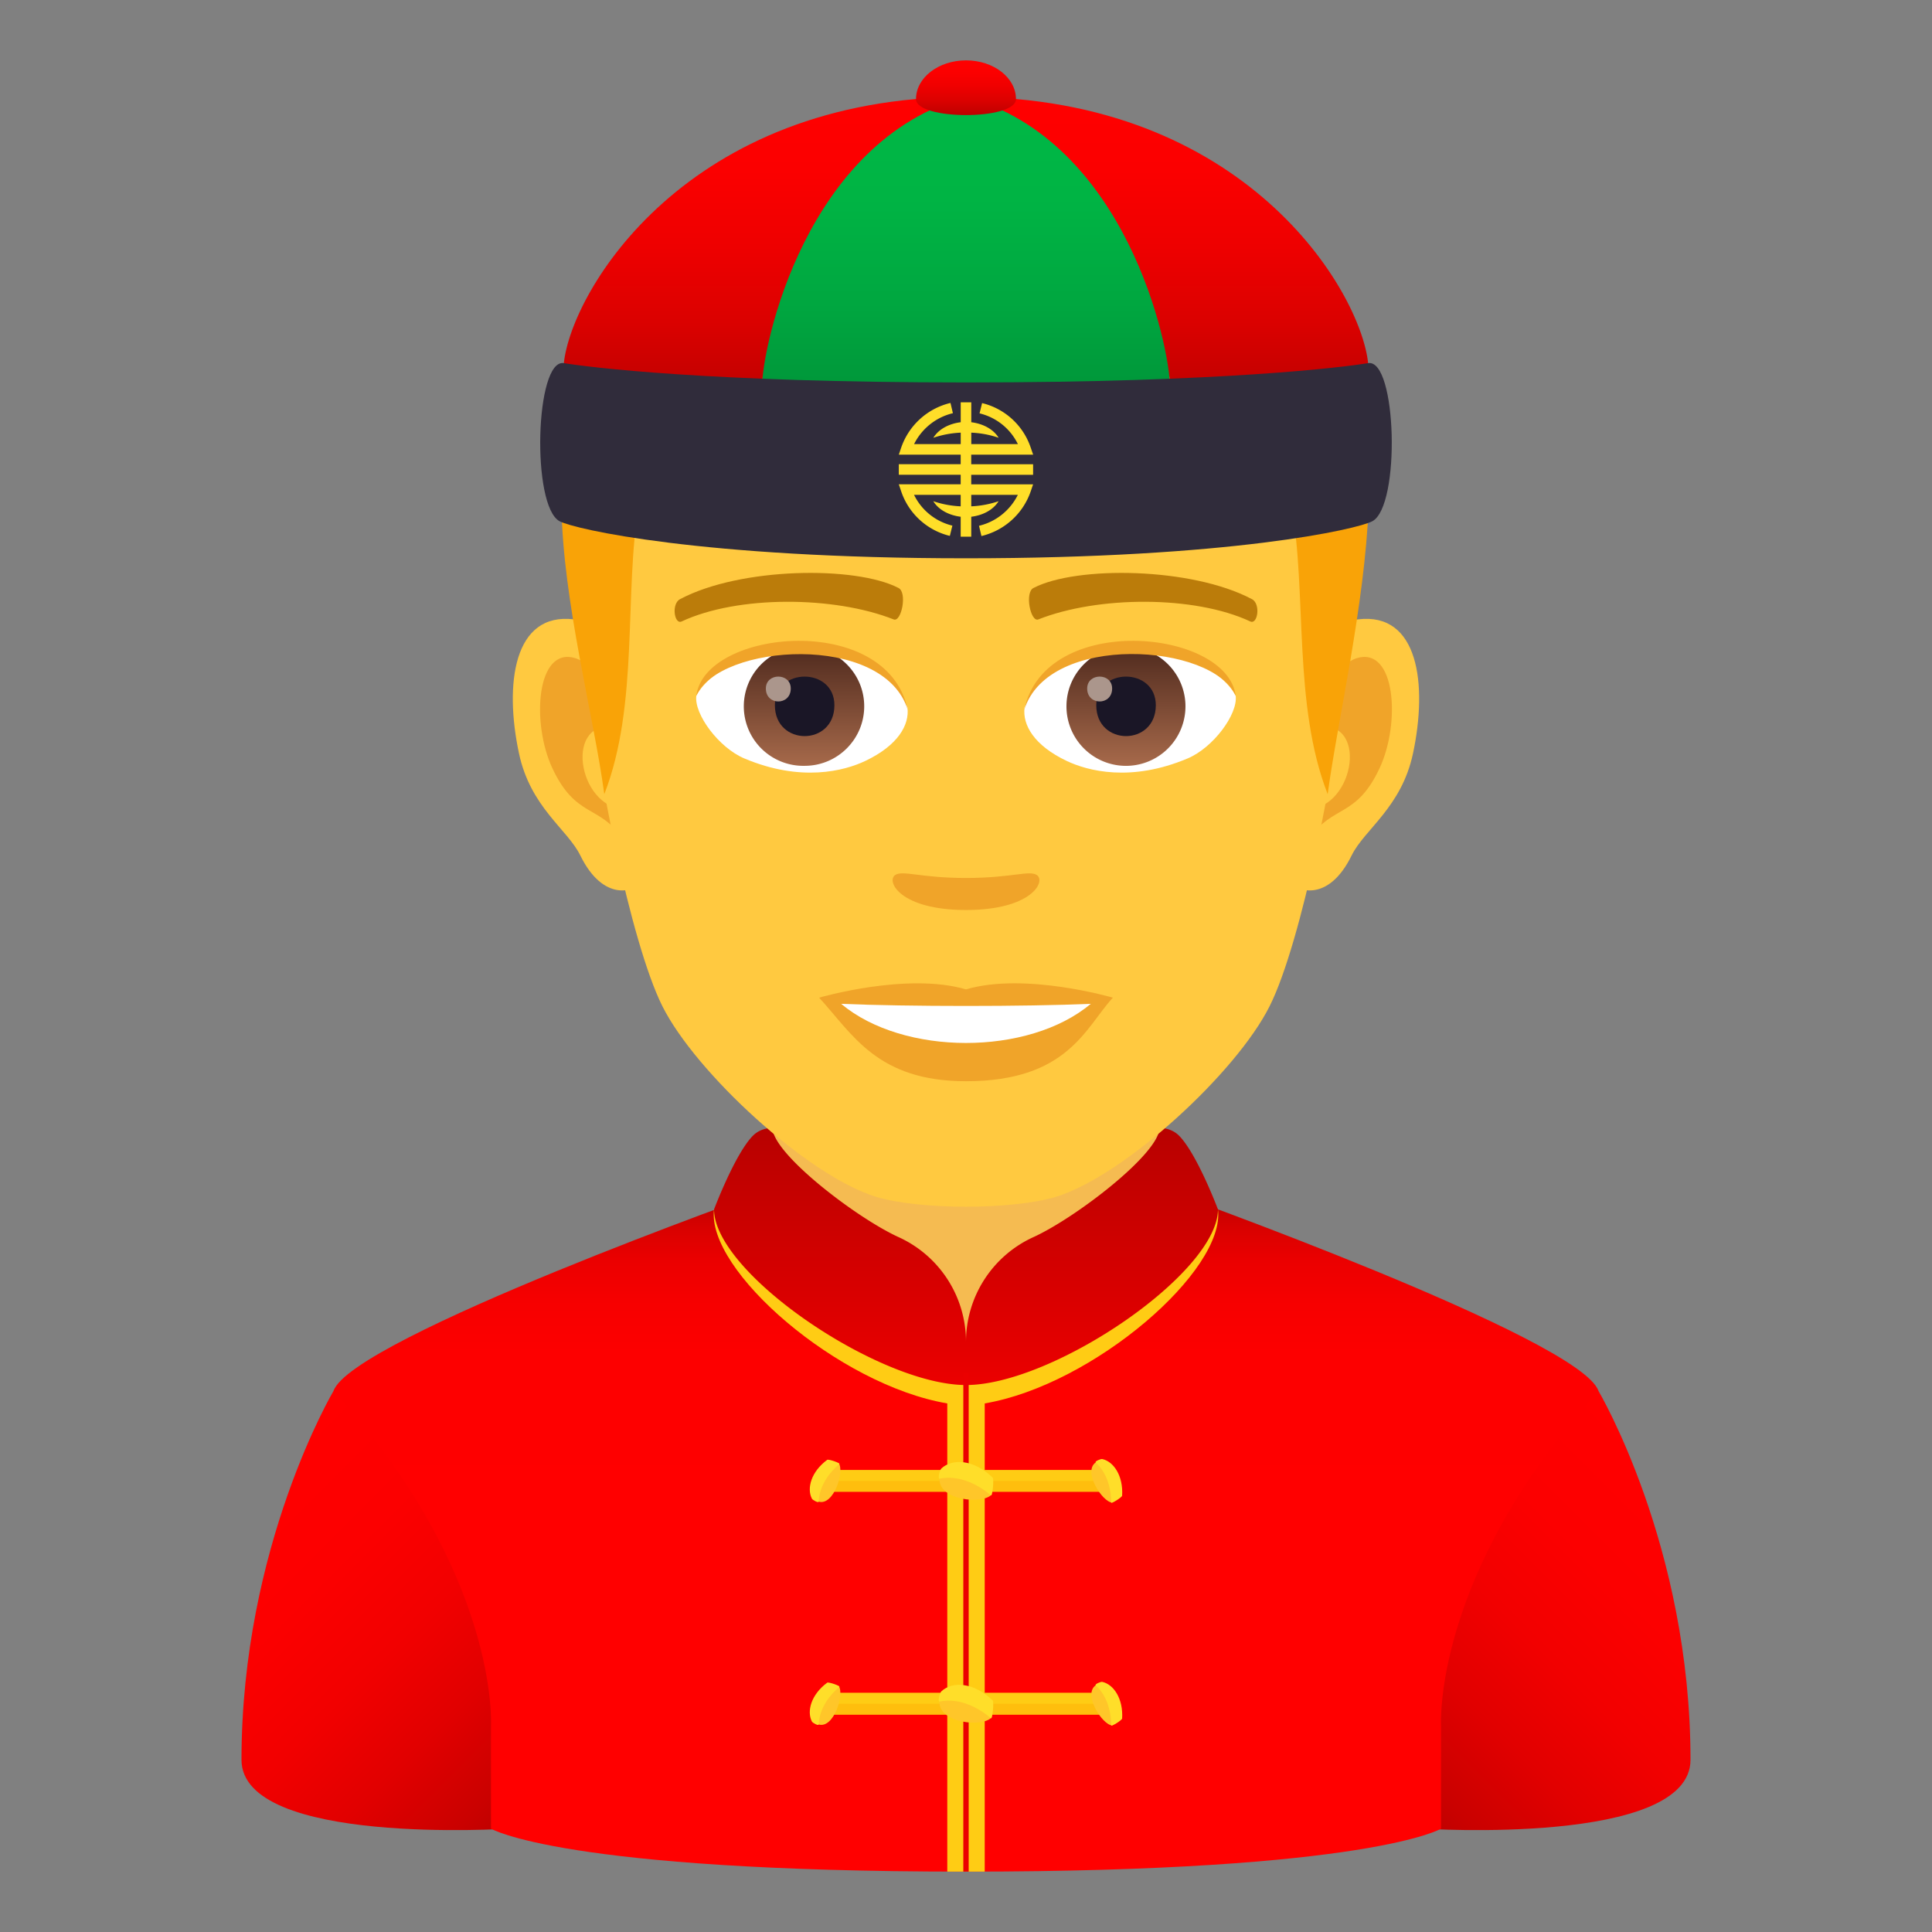 <svg xmlns="http://www.w3.org/2000/svg" xml:space="preserve" style="enable-background:new 0 0 64 64" viewBox="0 0 64 64"><rect x="0" y="0" width="64" height="64" fill="#808080" stroke="none"/><linearGradient id="a" x1="45.255" x2="55.405" y1="58.68" y2="48.529" gradientUnits="userSpaceOnUse"><stop offset="0" style="stop-color:#bd0100"/><stop offset=".083" style="stop-color:#ca0100"/><stop offset=".278" style="stop-color:#e10000"/><stop offset=".486" style="stop-color:#f20000"/><stop offset=".714" style="stop-color:#fc0000"/><stop offset="1" style="stop-color:red"/></linearGradient><path d="M52.95 46.074S56 51.212 56 58.296c0 2.858-8.848 2.281-8.848 2.281V45.881l5.798.193z" style="fill:url(#a)"/><linearGradient id="b" x1="8.595" x2="18.745" y1="48.529" y2="58.68" gradientUnits="userSpaceOnUse"><stop offset="0" style="stop-color:red"/><stop offset=".286" style="stop-color:#fc0000"/><stop offset=".514" style="stop-color:#f20000"/><stop offset=".722" style="stop-color:#e10000"/><stop offset=".917" style="stop-color:#ca0100"/><stop offset="1" style="stop-color:#bd0100"/></linearGradient><path d="M11.05 46.074S8 51.212 8 58.296c0 2.858 8.848 2.281 8.848 2.281V45.881l-5.798.193z" style="fill:url(#b)"/><linearGradient id="c" x1="32" x2="32" y1="53.042" y2="39.651" gradientUnits="userSpaceOnUse"><stop offset=".244" style="stop-color:red"/><stop offset=".614" style="stop-color:#fd0000"/><stop offset=".747" style="stop-color:#f60000"/><stop offset=".842" style="stop-color:#eb0000"/><stop offset=".918" style="stop-color:#da0100"/><stop offset=".983" style="stop-color:#c40100"/><stop offset="1" style="stop-color:#bd0100"/></linearGradient><path d="m38.643 39.437-13.286.022S11.65 44.33 11.05 46.074c5.524 6.096 5.214 11.115 5.214 11.115v3.388S18.61 62 32 62s15.737-1.423 15.737-1.423v-3.388s-.31-5.019 5.213-11.115c-.597-1.743-14.307-6.637-14.307-6.637z" style="fill:url(#c)"/><path d="M25.59 42.065s1.185 3.421 6.41 3.421 6.41-3.42 6.41-3.42v-5.689H25.59v5.688z" style="fill:#f5bb51"/><path d="M40.346 40.061s-3.14 3.273-8.346 5.82V62h.62V46.49c3.61-.614 7.986-4.412 7.726-6.429z" style="fill:#ffcc14"/><linearGradient id="d" x1="36.172" x2="36.172" y1="45.881" y2="37.359" gradientUnits="userSpaceOnUse"><stop offset="0" style="stop-color:#eb0000"/><stop offset="1" style="stop-color:#b80100"/></linearGradient><path d="M39.048 37.612c-.259-.257-.637-.253-.637-.253 0 .858-2.794 2.996-4.188 3.627A3.812 3.812 0 0 0 32 44.466v1.415c2.883 0 8.346-3.71 8.346-5.82 0 0-.699-1.856-1.298-2.45z" style="fill:url(#d)"/><path d="M23.654 40.061s3.14 3.273 8.346 5.82V62h-.62V46.49c-3.61-.614-7.986-4.412-7.726-6.429z" style="fill:#ffcc14"/><linearGradient id="e" x1="3024.502" x2="3024.502" y1="45.881" y2="37.359" gradientTransform="matrix(-1 0 0 1 3052.33 0)" gradientUnits="userSpaceOnUse"><stop offset="0" style="stop-color:#eb0000"/><stop offset="1" style="stop-color:#b80100"/></linearGradient><path d="M24.952 37.612c.259-.257.637-.253.637-.253 0 .858 2.794 2.996 4.188 3.627A3.812 3.812 0 0 1 32 44.466v1.415c-2.883 0-8.346-3.71-8.346-5.82 0 0 .699-1.856 1.298-2.45z" style="fill:url(#e)"/><path d="M31.911 45.476h.178V62h-.178z" style="fill:#eb0000"/><path d="M27.238 48.875h9.524v.545h-9.524z" style="fill:#ffbe0d" transform="rotate(-180 32 49.147)"/><path d="M27.238 48.693h9.524v.363h-9.524z" style="fill:#ffcc14" transform="rotate(-180 32 48.875)"/><path d="M31.124 48.983c-.04.72 1.444.867 1.729.52-.148-.816-1.347-1.101-1.729-.52z" style="fill:#ffc629"/><path d="M32.883 48.947c-.618-.6-1.332-.646-1.701-.3-.055.052-.123.35-.058.336.69-.138 1.32.23 1.702.552.052.044.107-.54.057-.588z" style="fill:#ffde29"/><path d="M36.296 48.446c-.427.295.21 1.303.545 1.33.391-.457-.03-1.346-.545-1.33z" style="fill:#ffc629"/><path d="M37.172 49.547c.04-.66-.282-1.133-.657-1.214-.056-.012-.258.078-.219.113.413.376.512.941.514 1.327 0 .053.358-.173.361-.226z" style="fill:#ffde29"/><path d="M27.12 49.744c.497.145.859-.993.666-1.272-.597-.015-1.006.88-.666 1.272z" style="fill:#ffc629"/><path d="M27.402 48.359c-.528.389-.684.941-.507 1.286.027.051.223.152.226.099.023-.563.39-.999.683-1.246.04-.034-.36-.17-.402-.139z" style="fill:#ffde29"/><path d="M27.238 56.257h9.524v.545h-9.524z" style="fill:#ffbe0d" transform="rotate(-180 32 56.53)"/><path d="M27.238 56.075h9.524v.364h-9.524z" style="fill:#ffcc14" transform="rotate(-180 32 56.257)"/><path d="M31.124 56.366c-.04.719 1.444.866 1.729.52-.148-.816-1.347-1.102-1.729-.52z" style="fill:#ffc629"/><path d="M32.883 56.329c-.618-.6-1.332-.645-1.701-.3-.055.052-.123.35-.058.336.69-.138 1.32.23 1.702.553.052.044.107-.54.057-.59z" style="fill:#ffde29"/><path d="M36.296 55.828c-.427.296.21 1.303.545 1.33.391-.457-.03-1.346-.545-1.33z" style="fill:#ffc629"/><path d="M37.172 56.93c.04-.66-.282-1.134-.657-1.215-.056-.012-.258.078-.219.113.413.377.512.941.514 1.327 0 .053.358-.173.361-.226z" style="fill:#ffde29"/><path d="M27.12 57.126c.497.146.859-.993.666-1.272-.597-.015-1.006.88-.666 1.272z" style="fill:#ffc629"/><path d="M27.402 55.741c-.528.389-.684.941-.507 1.286.027.051.223.152.226.099.023-.563.39-.999.683-1.246.04-.034-.36-.17-.402-.139z" style="fill:#ffde29"/><path d="M44.99 20.517c-2.01.243-3.463 6.97-2.197 8.746.177.247 1.213.644 1.981-.924.426-.868 1.653-1.592 2.034-3.382.487-2.294.183-4.683-1.818-4.44zm-25.98 0c2.011.243 3.463 6.97 2.197 8.746-.178.247-1.213.644-1.983-.924-.424-.868-1.652-1.592-2.032-3.382-.489-2.294-.183-4.683 1.818-4.44z" style="fill:#ffc940"/><path d="M44.936 21.805c-.525.165-1.098.965-1.408 2.292 1.834-.394 1.375 2.658-.219 2.715.016.307.036.622.074.955.767-1.114 1.548-.668 2.32-2.325.697-1.493.532-4.043-.767-3.637zm-24.464 2.288c-.312-1.325-.883-2.123-1.408-2.289-1.298-.406-1.466 2.144-.769 3.638.773 1.657 1.555 1.21 2.323 2.324.037-.332.059-.648.071-.956-1.577-.074-2.029-3.089-.217-2.716z" style="fill:#f0a429"/><path d="M32 7.58c-8.714 0-12.911 6.586-12.386 15.742.105 1.843 1.25 7.852 2.328 10.009 1.105 2.205 4.8 5.606 7.062 6.31 1.43.443 4.562.443 5.99 0 2.264-.704 5.96-4.105 7.064-6.31 1.082-2.157 2.223-8.164 2.327-10.009.528-9.156-3.67-15.742-12.386-15.742z" style="fill:#ffc940"/><path d="M41.467 19.845c-1.993-1.056-5.805-1.107-7.227-.37-.306.14-.103 1.14.153 1.045 1.978-.783 5.172-.8 7.026.067.247.112.35-.595.048-.742zm-18.934 0c1.992-1.056 5.804-1.107 7.227-.37.304.14.103 1.14-.153 1.045-1.982-.783-5.172-.8-7.028.067-.245.112-.347-.595-.046-.742z" style="fill:#bb7c0a"/><path d="M34.351 28.99c-.249-.174-.832.094-2.351.094-1.517 0-2.102-.268-2.35-.095-.298.21.175 1.156 2.35 1.156 2.175 0 2.65-.946 2.351-1.156z" style="fill:#f0a429"/><path d="M30.06 23.436c.075.578-.317 1.26-1.4 1.773-.688.326-2.122.71-4.004-.085-.842-.355-1.665-1.46-1.59-2.074 1.02-1.922 6.04-2.203 6.995.386z" style="fill:#fff"/><linearGradient id="f" x1="-1210.103" x2="-1210.103" y1="171.917" y2="171.317" gradientTransform="translate(7977.155 -1104.145) scale(6.57)" gradientUnits="userSpaceOnUse"><stop offset="0" style="stop-color:#a6694a"/><stop offset="1" style="stop-color:#4f2a1e"/></linearGradient><path d="M26.655 21.428c1.088 0 1.973.882 1.973 1.969 0 1.09-.884 1.972-1.973 1.972a1.971 1.971 0 1 1 0-3.941z" style="fill:url(#f)"/><path d="M25.669 23.361c0 1.364 1.972 1.364 1.972 0 0-1.264-1.972-1.264-1.972 0z" style="fill:#1a1626"/><path d="M25.37 22.808c0 .572.825.572.825 0 0-.527-.825-.527-.825 0z" style="fill:#ab968c"/><path d="M30.07 23.512c-.8-2.57-6.262-2.19-7.004-.462.274-2.213 6.322-2.799 7.004.462z" style="fill:#f0a429"/><path d="M33.94 23.436c-.075.578.316 1.26 1.4 1.773.688.326 2.12.71 4.002-.085.845-.355 1.666-1.46 1.592-2.074-1.02-1.922-6.041-2.203-6.995.386z" style="fill:#fff"/><linearGradient id="g" x1="-1211.182" x2="-1211.182" y1="171.917" y2="171.317" gradientTransform="translate(7994.886 -1104.145) scale(6.57)" gradientUnits="userSpaceOnUse"><stop offset="0" style="stop-color:#a6694a"/><stop offset="1" style="stop-color:#4f2a1e"/></linearGradient><path d="M37.3 21.428a1.971 1.971 0 1 1-1.972 1.969 1.97 1.97 0 0 1 1.972-1.97z" style="fill:url(#g)"/><path d="M36.315 23.361c0 1.364 1.973 1.364 1.973 0 0-1.264-1.973-1.264-1.973 0z" style="fill:#1a1626"/><path d="M36.014 22.808c0 .572.827.572.827 0 0-.527-.827-.527-.827 0z" style="fill:#ab968c"/><path d="M33.93 23.512c.799-2.569 6.257-2.201 7.004-.462-.278-2.213-6.322-2.799-7.004.462z" style="fill:#f0a429"/><path d="M42.781 16.739c.52 2.92.042 6.594 1.2 9.569.319-2.396 1.23-6.239 1.359-9.57h-2.56zm-24.181 0c.036 3.151 1.078 7.008 1.418 9.57 1.158-2.975.647-6.65 1.144-9.57h-2.561z" style="fill:#f9a307"/><path d="M32 32.775c-1.959-.577-4.865.274-4.865.274 1.107 1.204 1.916 2.768 4.865 2.768 3.377 0 3.952-1.776 4.865-2.768 0 0-2.907-.853-4.865-.274z" style="fill:#f0a429"/><path d="M27.864 33.253c2.055 1.724 6.204 1.734 8.27 0-2.188.094-6.065.094-8.27 0z" style="fill:#fff"/><linearGradient id="h" x1="32" x2="32" y1="13.851" y2="3.208" gradientUnits="userSpaceOnUse"><stop offset="0" style="stop-color:#009137"/><stop offset=".024" style="stop-color:#009338"/><stop offset=".356" style="stop-color:#00a740"/><stop offset=".683" style="stop-color:#00b444"/><stop offset="1" style="stop-color:#00b846"/></linearGradient><path d="M32 3.208c-6.897.001-6.758 9.623-6.758 9.623 4.512 1.36 9.006 1.36 13.517 0-.166-2.339.324-9.623-6.76-9.622z" style="fill:url(#h)"/><linearGradient id="i" x1="25.339" x2="25.339" y1="13.328" y2="3.208" gradientUnits="userSpaceOnUse"><stop offset="0" style="stop-color:#bd0100"/><stop offset=".254" style="stop-color:#da0100"/><stop offset=".508" style="stop-color:#e00"/><stop offset=".759" style="stop-color:#fb0000"/><stop offset="1" style="stop-color:red"/></linearGradient><path d="M18.678 12.03s2.426 2.275 6.564.801c0-1.348 1.441-8.165 6.758-9.622-9.242 0-13.065 6.406-13.322 8.82z" style="fill:url(#i)"/><linearGradient id="j" x1="38.66" x2="38.66" y1="13.328" y2="3.208" gradientUnits="userSpaceOnUse"><stop offset="0" style="stop-color:#bd0100"/><stop offset=".254" style="stop-color:#da0100"/><stop offset=".508" style="stop-color:#e00"/><stop offset=".759" style="stop-color:#fb0000"/><stop offset="1" style="stop-color:red"/></linearGradient><path d="M32 3.208c5.316 1.458 6.758 8.275 6.758 9.623 4.137 1.474 6.563-.802 6.563-.802-.257-2.414-4.08-8.82-13.321-8.82z" style="fill:url(#j)"/><path d="M45.321 12.03c-.776.126-4.737.639-13.321.639s-12.546-.513-13.322-.64c-.95-.155-1.081 4.736-.14 5.238.491.262 4.69 1.227 13.462 1.227 8.77 0 12.97-.965 13.46-1.227.943-.502.812-5.393-.139-5.238z" style="fill:#302c3b"/><linearGradient id="k" x1="32" x2="32" y1="3.812" y2="2" gradientUnits="userSpaceOnUse"><stop offset="0" style="stop-color:#bd0100"/><stop offset=".254" style="stop-color:#da0100"/><stop offset=".508" style="stop-color:#e00"/><stop offset=".759" style="stop-color:#fb0000"/><stop offset="1" style="stop-color:red"/></linearGradient><path d="M30.344 3.282c0 .707 3.311.707 3.311 0 0-.709-.74-1.282-1.654-1.282-.914 0-1.657.573-1.657 1.282z" style="fill:url(#k)"/><path d="M32.175 15.062h2.05l-.08-.231a2.26 2.26 0 0 0-1.612-1.478l-.084.34c.561.136 1.021.51 1.27 1.019h-1.544v-.38c.294.014.584.061.907.17-.19-.306-.547-.47-.907-.515v-.66h-.35v.66c-.36.044-.717.209-.907.515a3.29 3.29 0 0 1 .907-.17v.38H30.28c.252-.51.726-.893 1.286-1.024l-.08-.34a2.287 2.287 0 0 0-1.634 1.483l-.078.231h2.05v.315h-2.05v.35h2.05v.316h-2.05l.078.231a2.26 2.26 0 0 0 1.613 1.478l.084-.34a1.91 1.91 0 0 1-1.27-1.019h1.545v.38a3.255 3.255 0 0 1-.908-.17c.19.306.547.47.908.515v.66h.35v-.66c.36-.044.716-.209.906-.515a3.295 3.295 0 0 1-.906.17v-.38h1.543c-.252.51-.726.893-1.286 1.024l.08.34a2.288 2.288 0 0 0 1.634-1.483l.078-.23h-2.05v-.316h2.05v-.35h-2.05v-.316z" style="fill:#ffde29"/></svg>